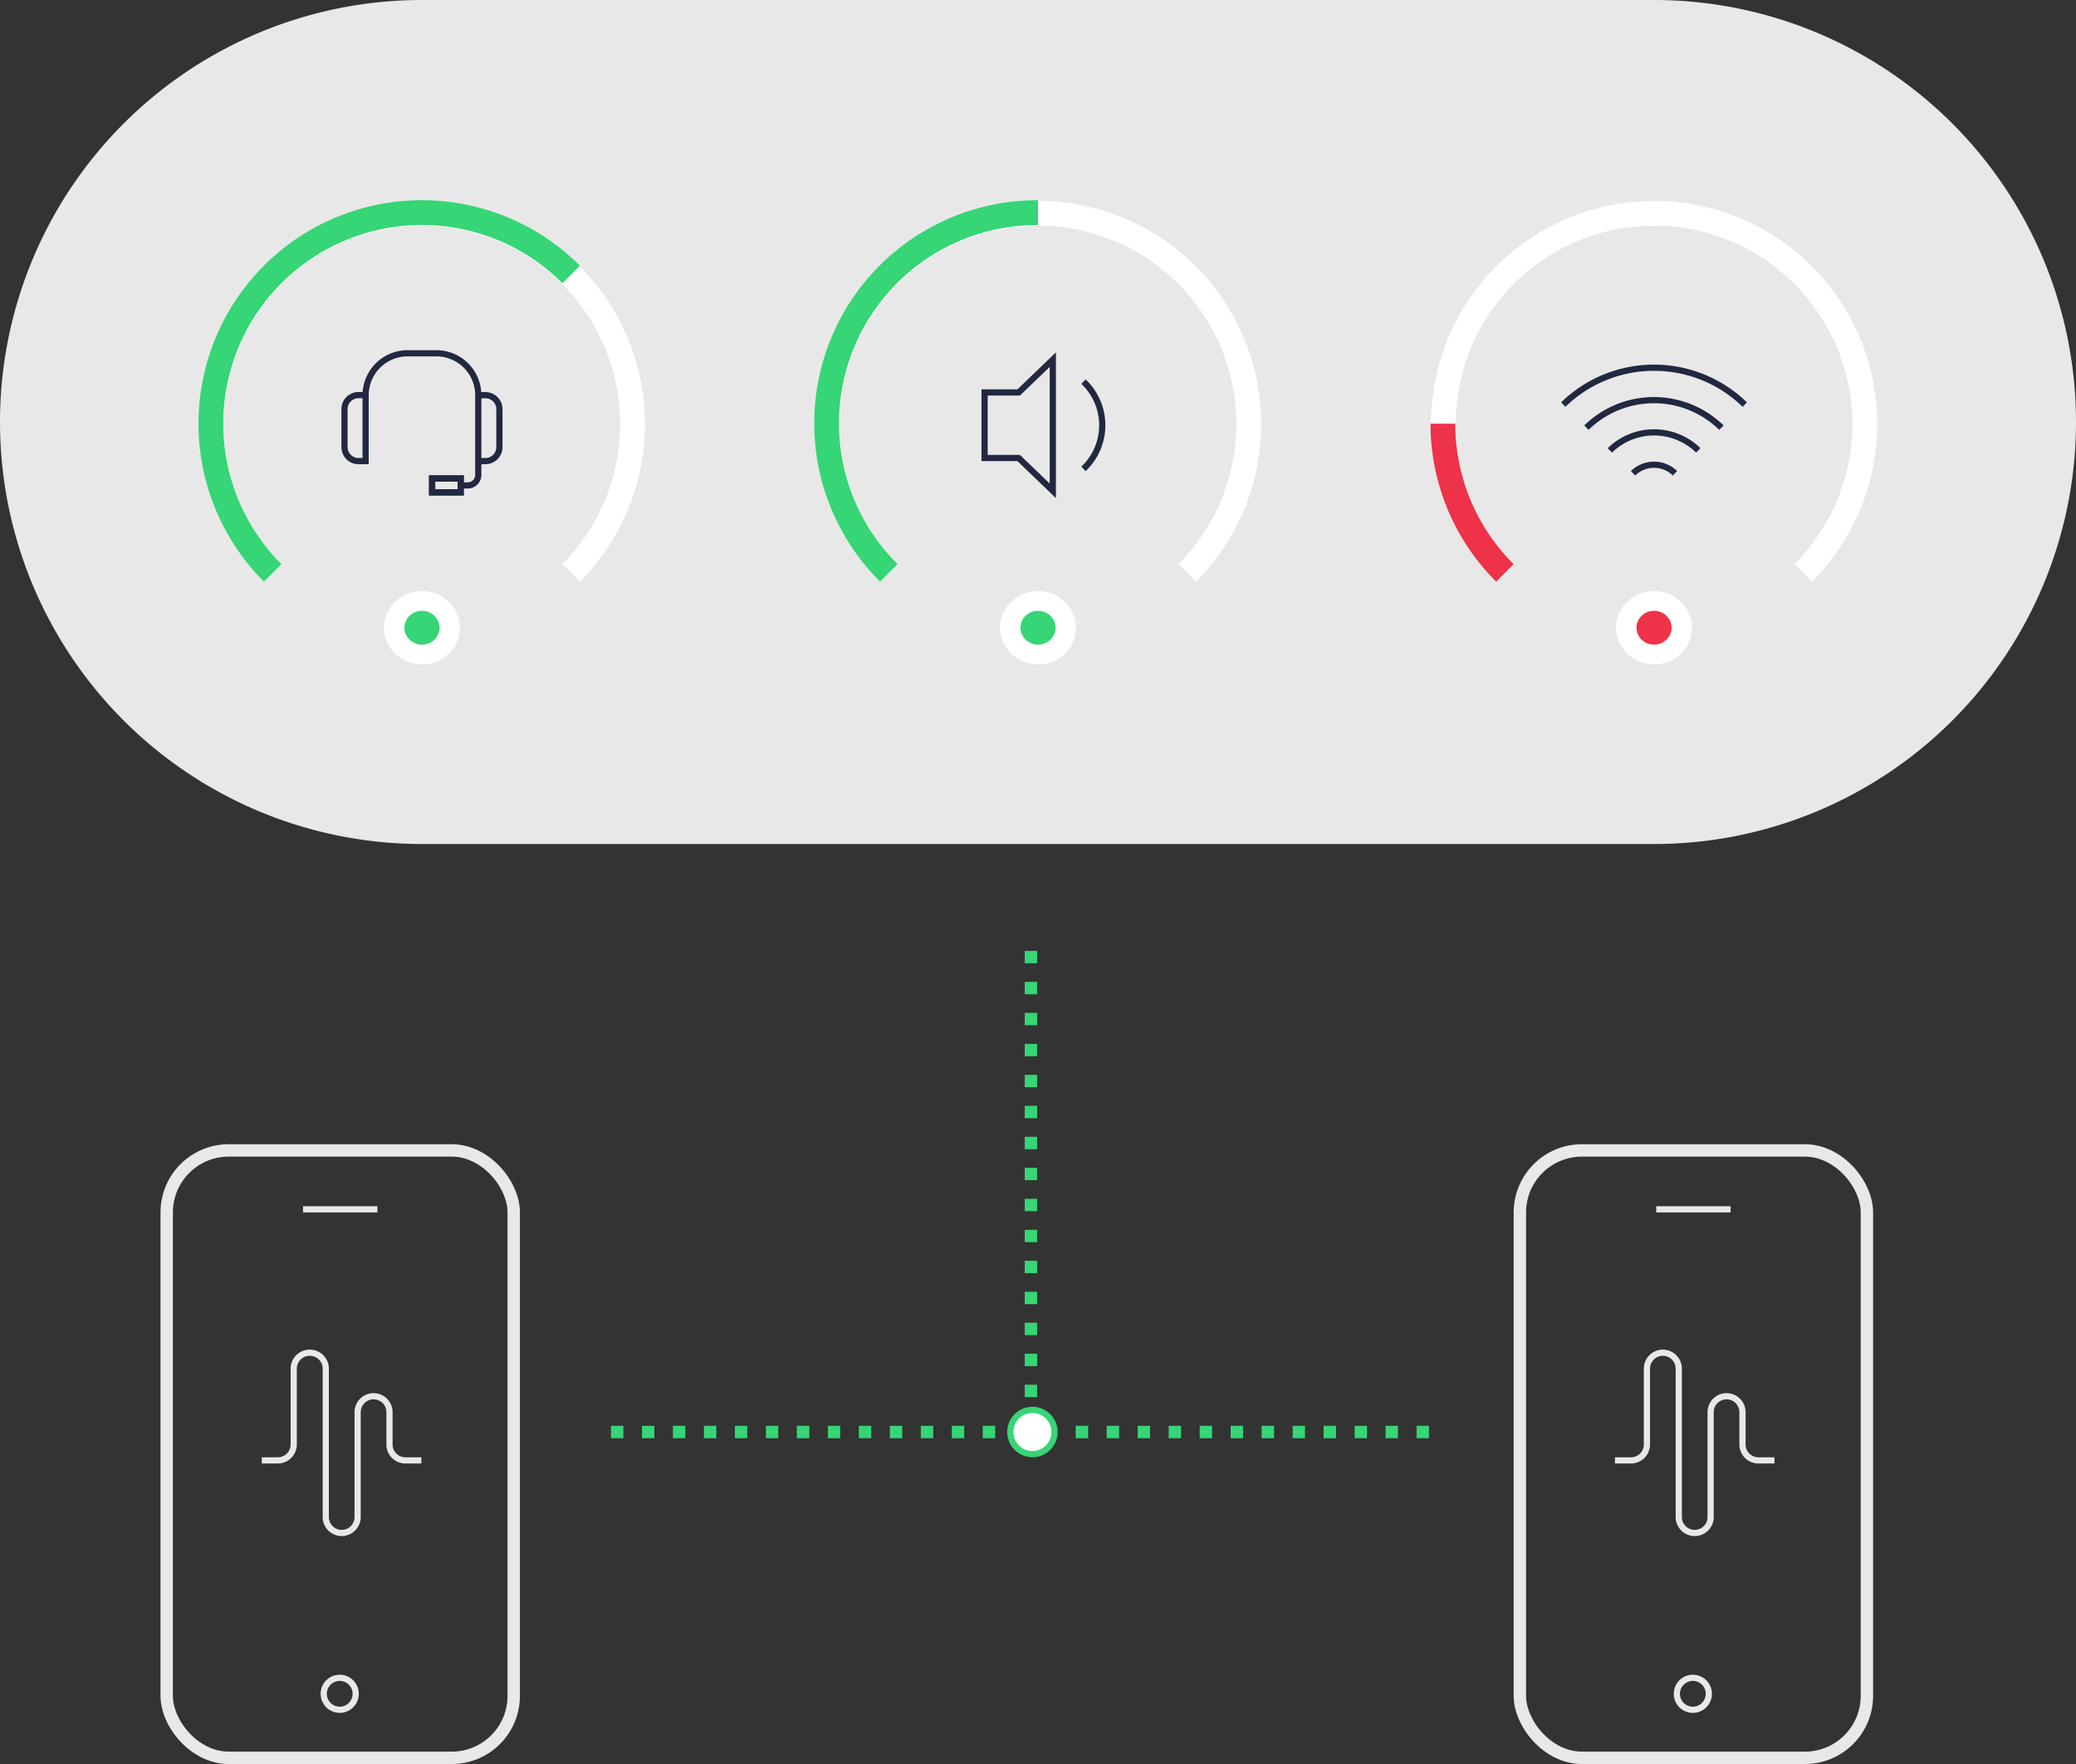 <svg xmlns="http://www.w3.org/2000/svg" viewBox="0 0 335 284.62"><rect x="0" y="0" width="335" height="284.62" fill="#333333" stroke="none"/><defs><style>.cls-1{fill:#e8e8e8;}.cls-11,.cls-12,.cls-13,.cls-2,.cls-3,.cls-4,.cls-5,.cls-6{fill:none;stroke-miterlimit:10;}.cls-10,.cls-2,.cls-6{stroke:#36d576;}.cls-2{stroke-linecap:square;stroke-dasharray:0 5;}.cls-13,.cls-2{stroke-width:2px;}.cls-3{stroke:#fff;}.cls-3,.cls-4,.cls-6{stroke-width:4px;}.cls-4{stroke:#ee3248;}.cls-5{stroke:#222840;}.cls-10,.cls-7{fill:#fff;}.cls-8{fill:#ee3248;}.cls-9{fill:#36d576;}.cls-10,.cls-11,.cls-13{stroke-linecap:round;}.cls-10{stroke-linejoin:round;}.cls-11,.cls-12,.cls-13{stroke:#e8e8e8;}</style></defs><title>Asset 1</title><g id="Layer_2" data-name="Layer 2"><g id="enterprise-communication"><path class="cls-1" d="M266.91,0a68.09,68.09,0,0,1,0,136.18H68.09A68.09,68.09,0,0,1,68.09,0Z"/><line class="cls-2" x1="99.59" y1="231.05" x2="233.12" y2="231.05"/><line class="cls-2" x1="166.36" y1="154.42" x2="166.36" y2="231.05"/><path class="cls-3" d="M242.84,92.43a34,34,0,1,1,48.15,0"/><path class="cls-4" d="M242.84,92.43a33.94,33.94,0,0,1-10-24.07"/><path class="cls-5" d="M252.26,65.28a21,21,0,0,1,29.29,0"/><path class="cls-5" d="M256,69a15.58,15.58,0,0,1,21.78,0"/><path class="cls-5" d="M259.78,72.67a10.21,10.21,0,0,1,14.27,0"/><path class="cls-5" d="M270.29,76.36a4.84,4.84,0,0,0-6.76,0"/><g id="Call_Center_Medium" data-name="Call Center Medium"><rect class="cls-5" x="69.73" y="77.2" width="4.61" height="2.24"/><rect class="cls-5" x="69.73" y="77.2" width="4.61" height="2.24"/><path class="cls-5" d="M77.18,74.4h1.14a2.26,2.26,0,0,0,2.27-2.24V66a2.26,2.26,0,0,0-2.27-2.24H77.18"/><path class="cls-5" d="M57.86,74.4H59V63.75H57.86A2.26,2.26,0,0,0,55.59,66v6.16A2.26,2.26,0,0,0,57.86,74.4Z"/><path class="cls-5" d="M74.34,78.32h1.14a1.69,1.69,0,0,0,1.7-1.68V63.75A6.77,6.77,0,0,0,70.36,57H65.82A6.77,6.77,0,0,0,59,63.75"/></g><path class="cls-3" d="M44,92.43a34,34,0,1,1,48.15,0"/><path class="cls-6" d="M44,92.43A34,34,0,0,1,92.16,44.28"/><path class="cls-3" d="M143.43,92.43a34,34,0,1,1,48.15,0"/><path class="cls-6" d="M143.43,92.43A34,34,0,0,1,167.5,34.31"/><polygon class="cls-5" points="164.38 63.32 158.88 63.32 158.88 73.9 164.38 73.9 169.89 79.19 169.89 73.9 169.89 63.32 169.89 58.03 164.38 63.32"/><path class="cls-5" d="M174.84,61.58a9.68,9.68,0,0,1,0,14.07"/><ellipse class="cls-7" cx="266.91" cy="101.28" rx="6.13" ry="5.92"/><ellipse class="cls-8" cx="266.91" cy="101.28" rx="2.83" ry="2.73"/><ellipse class="cls-7" cx="167.5" cy="101.28" rx="6.13" ry="5.92"/><ellipse class="cls-9" cx="167.5" cy="101.28" rx="2.83" ry="2.73"/><ellipse class="cls-7" cx="68.09" cy="101.28" rx="6.13" ry="5.92"/><ellipse class="cls-9" cx="68.09" cy="101.28" rx="2.83" ry="2.73"/><circle class="cls-10" cx="166.6" cy="231.05" r="3.57"/><circle class="cls-11" cx="54.82" cy="273.29" r="2.58"/><line class="cls-12" x1="48.9" y1="195.12" x2="60.9" y2="195.12"/><rect class="cls-13" x="26.9" y="185.62" width="56" height="98" rx="10" ry="10"/><path class="cls-12" d="M42.24,235.63h2.59a2.57,2.57,0,0,0,2.57-2.57V220.83A2.57,2.57,0,0,1,50,218.26h0a2.57,2.57,0,0,1,2.57,2.57v23.94a2.57,2.57,0,0,0,2.57,2.57h0a2.57,2.57,0,0,0,2.57-2.57V227.85a2.57,2.57,0,0,1,2.57-2.57h0a2.57,2.57,0,0,1,2.57,2.57v5.21a2.57,2.57,0,0,0,2.57,2.57H68"/><circle class="cls-11" cx="273.17" cy="273.29" r="2.58"/><line class="cls-12" x1="267.26" y1="195.12" x2="279.26" y2="195.12"/><rect class="cls-13" x="245.26" y="185.62" width="56" height="98" rx="10" ry="10"/><path class="cls-12" d="M260.6,235.63h2.59a2.57,2.57,0,0,0,2.57-2.57V220.83a2.57,2.57,0,0,1,2.57-2.57h0a2.57,2.57,0,0,1,2.57,2.57v23.94a2.57,2.57,0,0,0,2.57,2.57h0a2.57,2.57,0,0,0,2.57-2.57V227.85a2.57,2.57,0,0,1,2.57-2.57h0a2.57,2.57,0,0,1,2.57,2.57v5.21a2.57,2.57,0,0,0,2.57,2.57h2.59"/></g></g></svg>